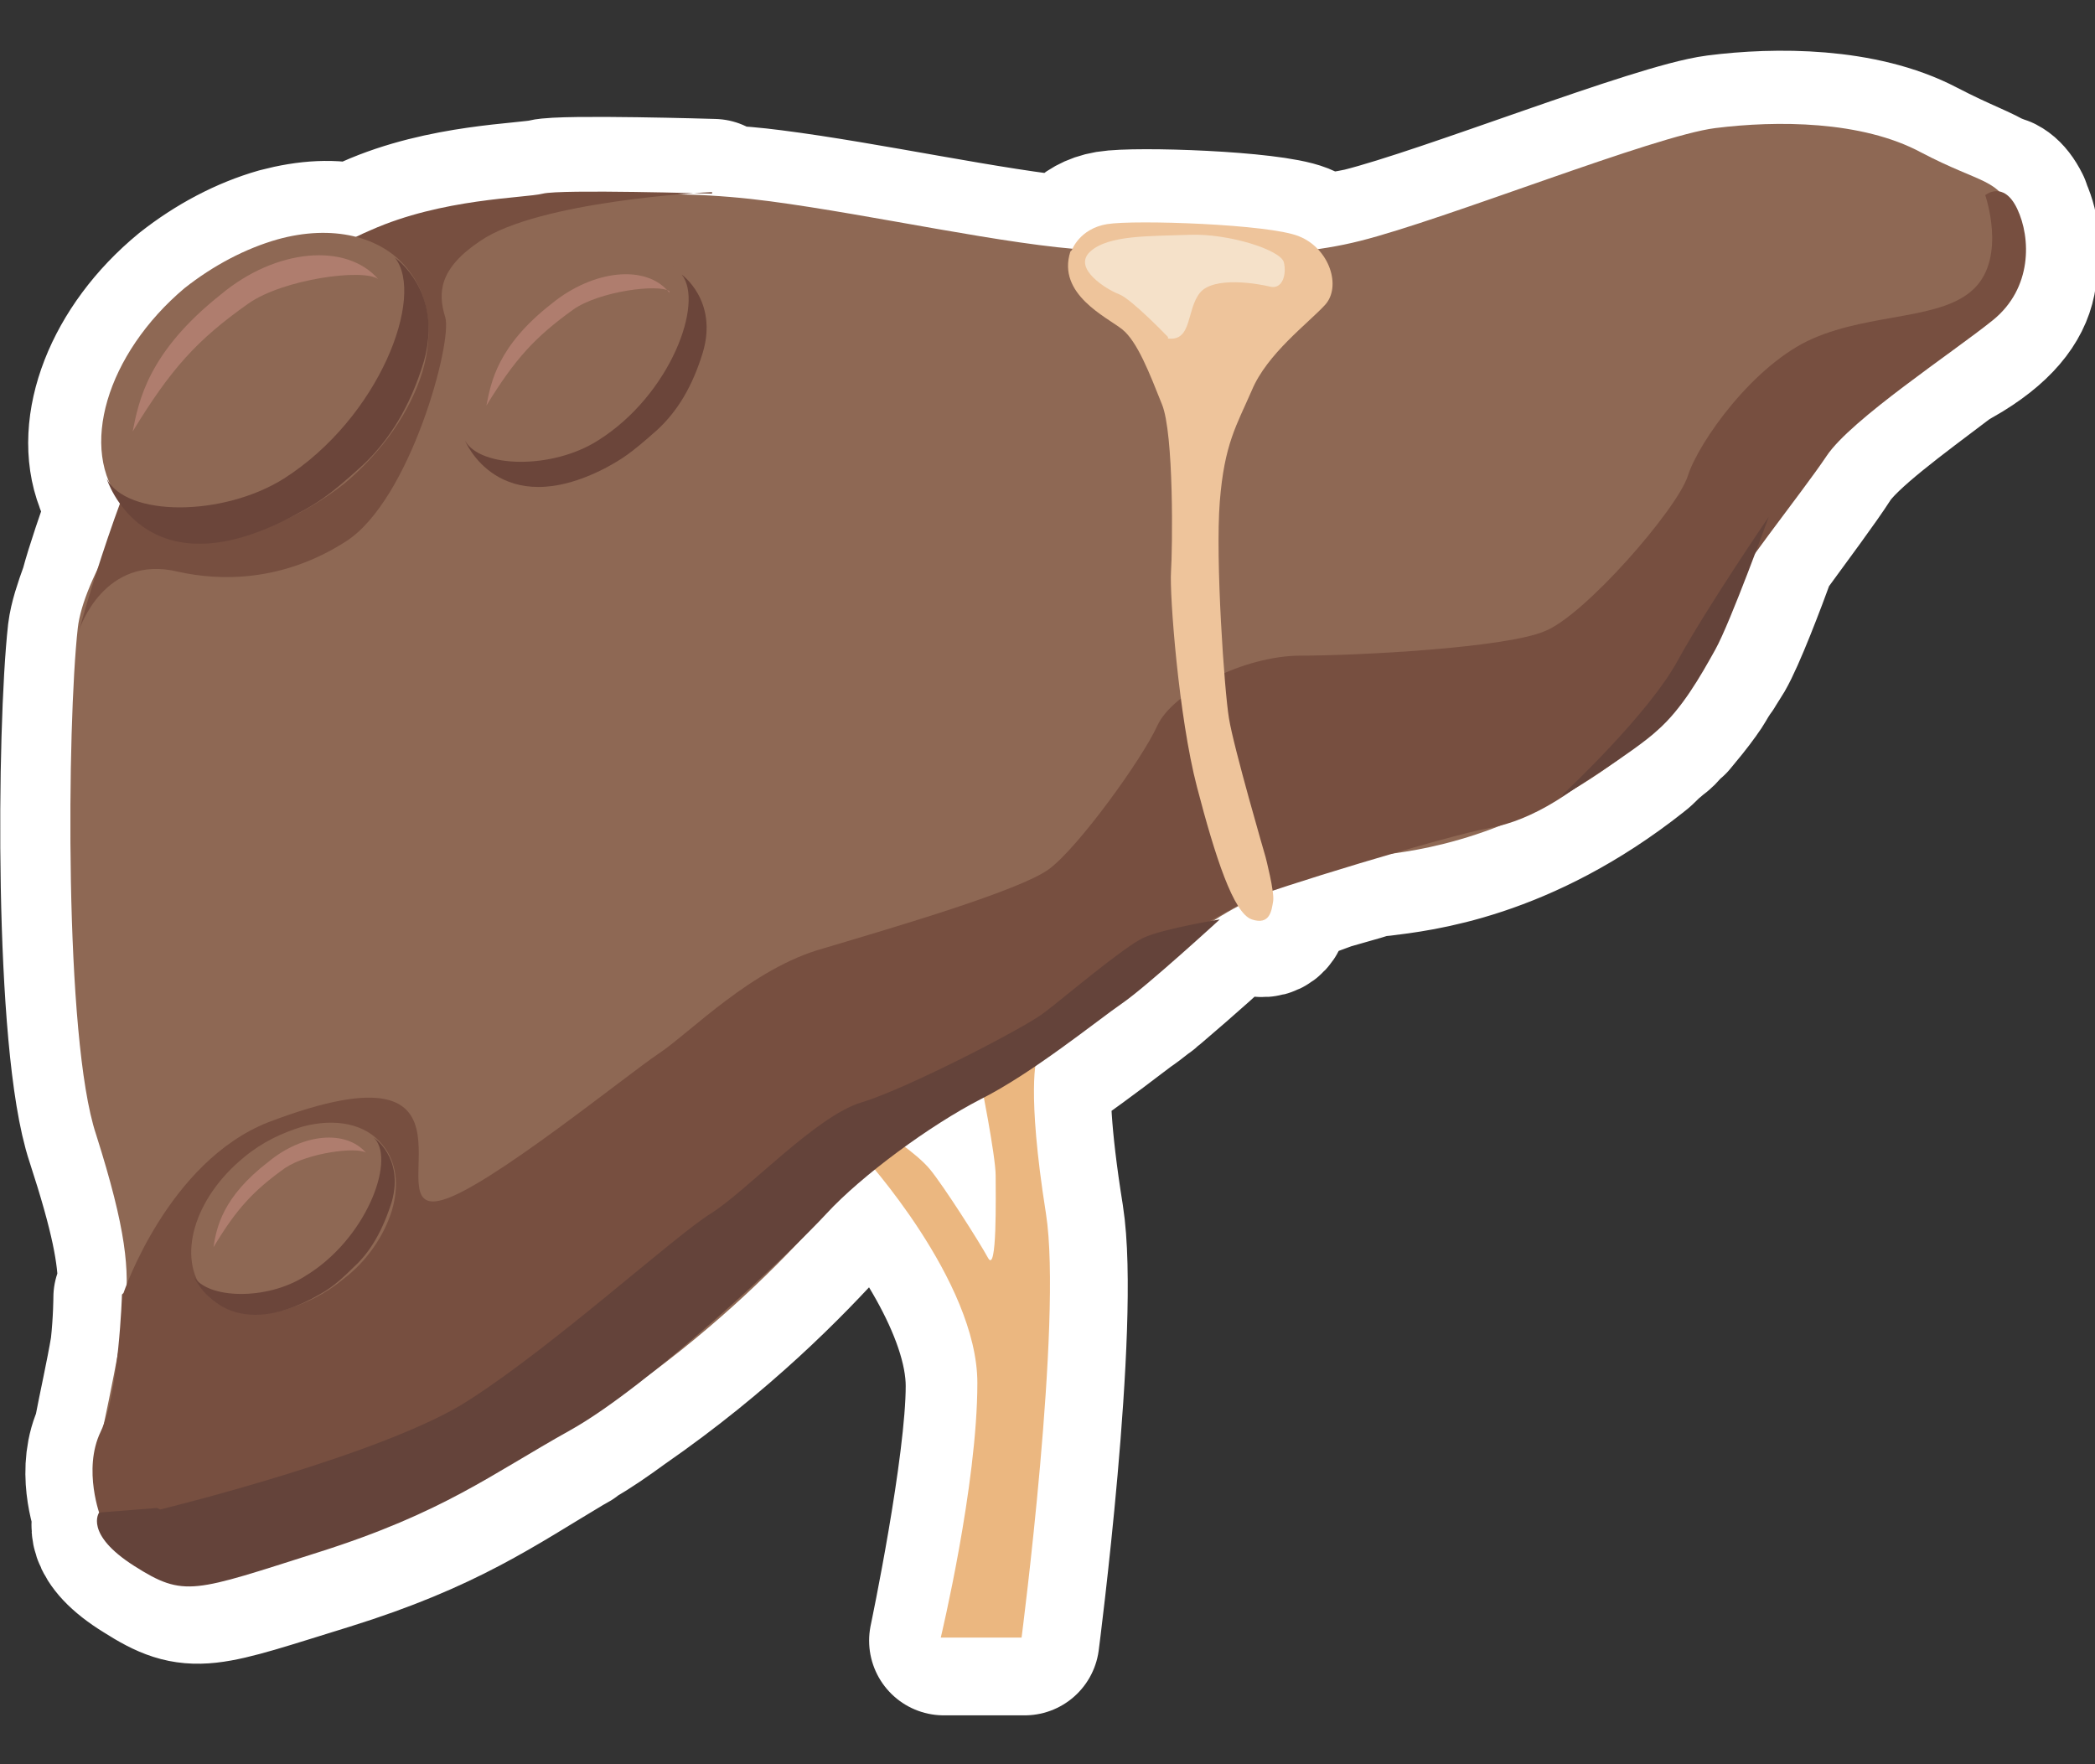 <?xml version="1.0" encoding="UTF-8"?>
<svg id="Livello_1" data-name="Livello 1" xmlns="http://www.w3.org/2000/svg" version="1.1" viewBox="0 0 137.4 115.7">
  <rect x="0" y="0" width="137.4" height="115.7" fill="#333333" stroke="none"/>
  <defs>
    <style>
      .cls-1 {
        fill: #6b453a;
      }

      .cls-1, .cls-2, .cls-3, .cls-4, .cls-5, .cls-6, .cls-7, .cls-8, .cls-9 {
        stroke-width: 0px;
      }

      .cls-2, .cls-10 {
        fill: none;
      }

      .cls-3 {
        fill: #eec49b;
      }

      .cls-4 {
        fill: #ebb780;
      }

      .cls-5 {
        fill: #774f40;
      }

      .cls-6 {
        fill: #8e6854;
      }

      .cls-10 {
        stroke: #fff;
        stroke-linecap: round;
        stroke-linejoin: round;
        stroke-width: 9.8px;
      }

      .cls-7 {
        fill: #64433a;
      }

      .cls-8 {
        fill: #f5e1c9;
      }

      .cls-9 {
        fill: #af7d6e;
      }
    </style>
  </defs>
  <path class="cls-10" d="M132.2,13.6c-.5-1-1-1.2-1.4-1.2-.9-.6-2.2-1-4.7-2.3-4-2.1-9.6-2.1-13.5-1.6s-17.7,6-23.3,7.4c-.9.2-1.8.3-2.8.5-.3-.3-.7-.6-1.2-.8-2-.8-10.8-1.1-12.6-.8-1.8.3-2.3,1.6-2.3,1.7-5.4-.5-13.5-2.3-19.8-3.1-2.3-.3-4.7-.4-7.3-.4,1.9-.2,3.3-.3,3.5-.3,0,0-9.9-.3-11.1,0-1.2.3-6.6.3-11.3,2.4-.3.1-.7.4-1,.6-1.5-.4-3.2-.3-5.1.2-2.1.6-4.2,1.7-6.1,3.2-4.5,3.7-6.4,8.9-5,12.5,0,0,0,0,0,0,0,0,.2.7.8,1.6-.7,2-1.4,4-1.8,5.5-.4,1.1-.7,2-.8,2.8-.7,6.3-.9,26.9,1.2,33.2,1.6,4.9,2.1,7.5,2.1,9.7-.2.4-.3.7-.3.7,0,0,0,1.5-.2,3.3-.3,1.8-.8,4-1.1,5.6,0,0,0,0,0,.1-1.1,2.2-.2,4.9,0,5.4-.1.2-.8,1.5,2.3,3.4,3.3,2.1,4,1.6,12.1-.9,0,0,0,0,0,0,0,0,0,0,0,0,7.7-2.4,11-4.8,15.7-7.6.2-.1.4-.2.6-.4,0,0,0,0,0,0,.9-.5,1.9-1.2,3-2,6.5-4.5,11-9.1,13.7-12.1,0,0,0,0,.1-.1.8-.9,1.9-1.8,3.1-2.8,2,2.4,6.6,8.6,6.6,13.9s-2.4,16.7-2.4,16.7h5.3s2.7-20.8,1.6-27.8c-.9-5.6-.9-8.3-.8-9.4.4-.3.7-.5,1-.8,0,0,.2-.1.3-.2,2-1.4,3.8-2.8,4.6-3.4.3-.2.7-.5,1.2-.9.2-.1.3-.3.5-.4,2-1.7,4.7-4.1,4.7-4.2.4-.3.9-.5,1.3-.7.2.3.5.6.7.6,1.2.4,1.3-.6,1.4-1.2,0,0,0-.3,0-.5,1.2-.5,2.3-.9,3.4-1.3.7-.2,1.4-.4,2.1-.6.6-.2,1.1-.3,1.4-.3,2.4-.3,9.1-1,16.8-7.1.4-.3.6-.6,1-.9.2-.2.4-.3.6-.5.2-.2.4-.5.7-.7,0,0,0,0,0,0,.5-.6,1-1.2,1.5-1.9.3-.4.5-.8.7-1.1.1-.2.3-.4.4-.6.2-.3.3-.5.5-.8,0,0,0,0,0,0,.7-1.2,2-4.6,2.8-6.8,1.6-2.2,3.4-4.6,4.3-6,1.1-1.7,4.7-4.3,7.6-6.5.4-.3.8-.5,1.3-.8,2.6-1.6,3.6-3.2,3.8-4.7.4-1.5.2-3.1-.3-4.2ZM64.8,82.5c-.6-1-2.9-4.7-3.8-5.8-.4-.4-1-.9-1.5-1.4,1.7-1.2,3.5-2.4,5.1-3.2.3,1.6.8,4.1.8,4.9,0,1.3.1,6.5-.5,5.4Z"/>
  <g>
    <path class="cls-4" d="M56.6,75.8s7.5,8.2,7.5,14.9-2.4,16.7-2.4,16.7h5.3s2.7-20.8,1.6-27.8c-1.3-8.2-.6-10.2-.6-10.2l-3.7,1.4s1,5,1,6.3.1,6.5-.5,5.4-2.9-4.7-3.8-5.8-3.1-2.5-3.1-2.5l-1.3,1.6Z"/>
    <path class="cls-6" d="M6.3,95.8s1.6-7.3,1.9-9.9c.3-2.6.1-5.2-1.9-11.5-2.1-6.3-1.9-26.9-1.2-33.2.7-6.3,13.5-22.1,22-25.4s16.6-3.5,23.4-2.6c6.8.9,15.6,2.9,21,3.2,5.4.3,12.2.8,17.7-.6,5.6-1.4,19.3-6.9,23.3-7.4s9.6-.5,13.5,1.6c4,2.1,5.2,1.7,5.9,4,.7,2.3,1.7,5.2-3.3,8.3-5,3.1-8.7,5.4-11.6,9.8-3,4.4-3.1,11.6-9.8,16.9-7.7,6.1-14.4,6.8-16.8,7.1s-10.6,3.1-13.2,6.3c-2.6,3.1-5.1,4-8.4,6.8-3.3,2.8-9.8,4.9-12.3,7.6-2.4,2.8-10.1,12.5-24.1,19.7-7.2,3.7-15.6,7.6-21.5,6.3-5.3-1.2-4.6-7.3-4.6-7.3Z"/>
    <path class="cls-5" d="M8.1,84.8s2.9-8.6,9.5-11.2c15.5-5.9,6.8,6.4,11.4,5.1,3-.8,12.1-8.2,14.2-9.6,2.1-1.4,6.1-5.6,10.8-6.9,4.7-1.4,12.9-3.8,14.8-5.2s6.1-7.2,7.1-9.4c1-2.2,5.7-4.6,9.4-4.6s13.4-.5,16-1.6c2.6-1,8.7-8,9.4-10.2s4.3-7.3,8.2-9,8.5-1.2,10.6-3.3c2.1-2.1.7-6.1.7-6.1,0,0,1.2-1,2.1.9s1,5.2-1.6,7.3c-2.6,2.1-9.3,6.5-10.9,8.9-1.6,2.4-6.2,8.1-6.9,9.8-.7,1.7-3.1,6.2-6.3,9.2-3.1,3-6.1,4.9-8.9,5.4-2.8.5-14.6,4.1-15.8,4.7s-11.3,6.4-12.3,7.1-13.4,8.2-13.4,8.2l-15.1,12.9-12.9,8.9-16,4.4-5.6-1s-1.2-3.1,0-5.6,1.4-9,1.4-9Z"/>
    <path class="cls-5" d="M46.7,12.6c-.5,0-11.4.6-15.2,3.2-2.7,1.8-2.8,3.4-2.3,5s-2.3,12-6.5,14.7-8.3,2.6-11,2c-4.9-1.2-6.5,3.8-6.5,3.8,0,0,3-10.9,5.9-15.3,3-4.3,8.5-8.9,13.2-10.9,4.7-2.1,10.1-2.1,11.3-2.4s11.1,0,11.1,0Z"/>
    <path class="cls-3" d="M70.3,16.4s.5-1.4,2.3-1.7,10.7,0,12.6.8c2,.8,2.8,3.3,1.7,4.5-1.1,1.2-3.8,3.2-4.8,5.6-1,2.3-1.8,3.5-2.1,7.3-.3,3.8.3,12.4.6,14.2.3,1.9,2.4,9.1,2.4,9.1,0,0,.6,2.3.5,2.9s-.2,1.6-1.4,1.2c-1.2-.4-2.4-4.1-3.6-8.7s-1.8-12.6-1.7-14.1.2-9.1-.6-11c-.8-2-1.6-4.1-2.6-4.9s-4.3-2.3-3.4-5.1Z"/>
    <path class="cls-8" d="M76.6,22.1s-2.4-2.5-3.2-2.8-3.1-1.7-1.9-2.8c1.2-1.1,3.9-1,6.5-1.1s6,1,6.2,1.8-.1,1.8-.9,1.6c-.8-.2-3.7-.7-4.6.4s-.5,3.2-2.1,3Z"/>
    <path class="cls-7" d="M10.5,99s14.8-3.6,20.3-7.2c5.6-3.6,13.4-10.7,15.8-12.2,2.4-1.5,6.9-6.4,9.9-7.3,3-.9,10.9-5,12-5.9,1.2-.9,5.2-4.3,6.5-4.9s5-1.2,5-1.2c0,0-4.8,4.4-6.4,5.5s-5.9,4.6-9.3,6.3c-3.3,1.7-7.8,5-10.1,7.5s-11.6,11.3-16.8,14.2c-5.2,2.9-8.3,5.4-16.5,8-8.2,2.6-8.8,3-12.1.9s-2.3-3.5-2.3-3.5l3.8-.3Z"/>
    <path class="cls-7" d="M102.5,52.1s5.7-5.3,7.6-8.9c2-3.6,5.9-9.3,5.9-9.3,0,0-2.5,6.9-3.5,8.7s-2.2,3.9-3.8,5.3c-1.5,1.4-6.2,4.3-6.2,4.3Z"/>
    <path class="cls-2" d="M6.3,95.8s1.6-7.3,1.9-9.9c.3-2.6.1-5.2-1.9-11.5-2.1-6.3-1.9-26.9-1.2-33.2.7-6.3,13.5-22.1,22-25.4s16.6-3.5,23.4-2.6c6.8.9,15.6,2.9,21,3.2,5.4.3,12.2.8,17.7-.6,5.6-1.4,19.3-6.9,23.3-7.4s9.6-.5,13.5,1.6c4,2.1,5.2,1.7,5.9,4,.7,2.3,1.7,5.2-3.3,8.3-5,3.1-8.7,5.4-11.6,9.8-3,4.4-3.1,11.6-9.8,16.9-7.7,6.1-14.4,6.8-16.8,7.1s-10.6,3.1-13.2,6.3c-2.6,3.1-5.1,4-8.4,6.8-3.3,2.8-9.8,4.9-12.3,7.6-2.4,2.8-10.1,12.5-24.1,19.7-7.2,3.7-15.6,7.6-21.5,6.3-2.5-.6-3.7-2.2-4.2-3.8s-.4-3.5-.4-3.5Z"/>
    <g>
      <path class="cls-6" d="M16.5,34.9c-3.6,1-6.8.2-8.5-1.9-2.9-3.5-1-9.8,4.1-14.1,1.9-1.5,4-2.6,6.1-3.2,3.6-1,6.8-.2,8.5,1.9,1.4,1.7,1.8,4.1,1,6.8-.8,2.6-2.6,5.2-5.1,7.3-1.9,1.5-4,2.6-6.1,3.2h0Z"/>
      <path class="cls-1" d="M25.9,16.9c2,2.5-1,10.5-7.3,14.5-4,2.5-10.3,2.5-11.6,0,0,0,2.4,7.7,12.3,2.4,1.5-.8,2.2-1.2,4.5-3.3,1.7-1.6,3.1-3.8,4-6.8,1.3-4.6-1.9-6.8-1.9-6.8Z"/>
      <path class="cls-9" d="M24.8,18.3c-1-.7-6.2,0-8.5,1.6-3.4,2.4-5.1,4.3-7.6,8.4.4-2,1-5.2,5.8-9,3.6-3,8.2-3.4,10.3-1h0Z"/>
    </g>
    <g>
      <path class="cls-6" d="M37.6,31.5c-2.7.7-5.1.2-6.4-1.4-2.2-2.6-.8-7.4,3.1-10.6,1.4-1.1,3-2,4.6-2.4,2.7-.7,5.1-.2,6.4,1.4,1.1,1.3,1.3,3.1.7,5.1-.6,2-1.9,3.9-3.8,5.5-1.4,1.1-3,2-4.6,2.4h0Z"/>
      <path class="cls-1" d="M44.7,18c1.5,1.8-.7,7.9-5.5,10.9-3,1.9-7.7,1.8-8.7,0,0,0,2.2,5.4,9.2,1.8,1.1-.6,1.6-.9,3.4-2.5,1.3-1.2,2.3-2.8,3-5.1,1-3.4-1.4-5.1-1.4-5.1Z"/>
      <path class="cls-9" d="M43.9,19.1c-.7-.5-4.6,0-6.3,1.2-2.5,1.8-3.8,3.2-5.7,6.3.3-1.5.7-3.9,4.3-6.7,2.7-2.2,6.2-2.6,7.7-.7h0Z"/>
    </g>
    <g>
      <path class="cls-6" d="M18.7,85.9c-2.2.6-4.2.2-5.3-1.2-1.8-2.2-.7-6.1,2.6-8.8,1.2-1,2.5-1.6,3.8-2,2.2-.6,4.2-.2,5.3,1.2.9,1.1,1.1,2.6.6,4.3-.5,1.6-1.6,3.3-3.2,4.5-1.2,1-2.5,1.6-3.8,2h0Z"/>
      <path class="cls-1" d="M24.6,74.7c1.3,1.5-.6,6.6-4.6,9-2.5,1.6-6.4,1.5-7.3,0,0,0,1.9,4.5,7.7,1.5.9-.5,1.4-.7,2.8-2.1,1.1-1,1.9-2.4,2.5-4.3.8-2.9-1.2-4.2-1.2-4.2Z"/>
      <path class="cls-9" d="M24,75.6c-.6-.4-3.8,0-5.3,1-2.1,1.5-3.2,2.7-4.7,5.2.2-1.3.6-3.3,3.6-5.6,2.3-1.9,5.1-2.1,6.4-.6h0Z"/>
    </g>
  </g>
</svg>